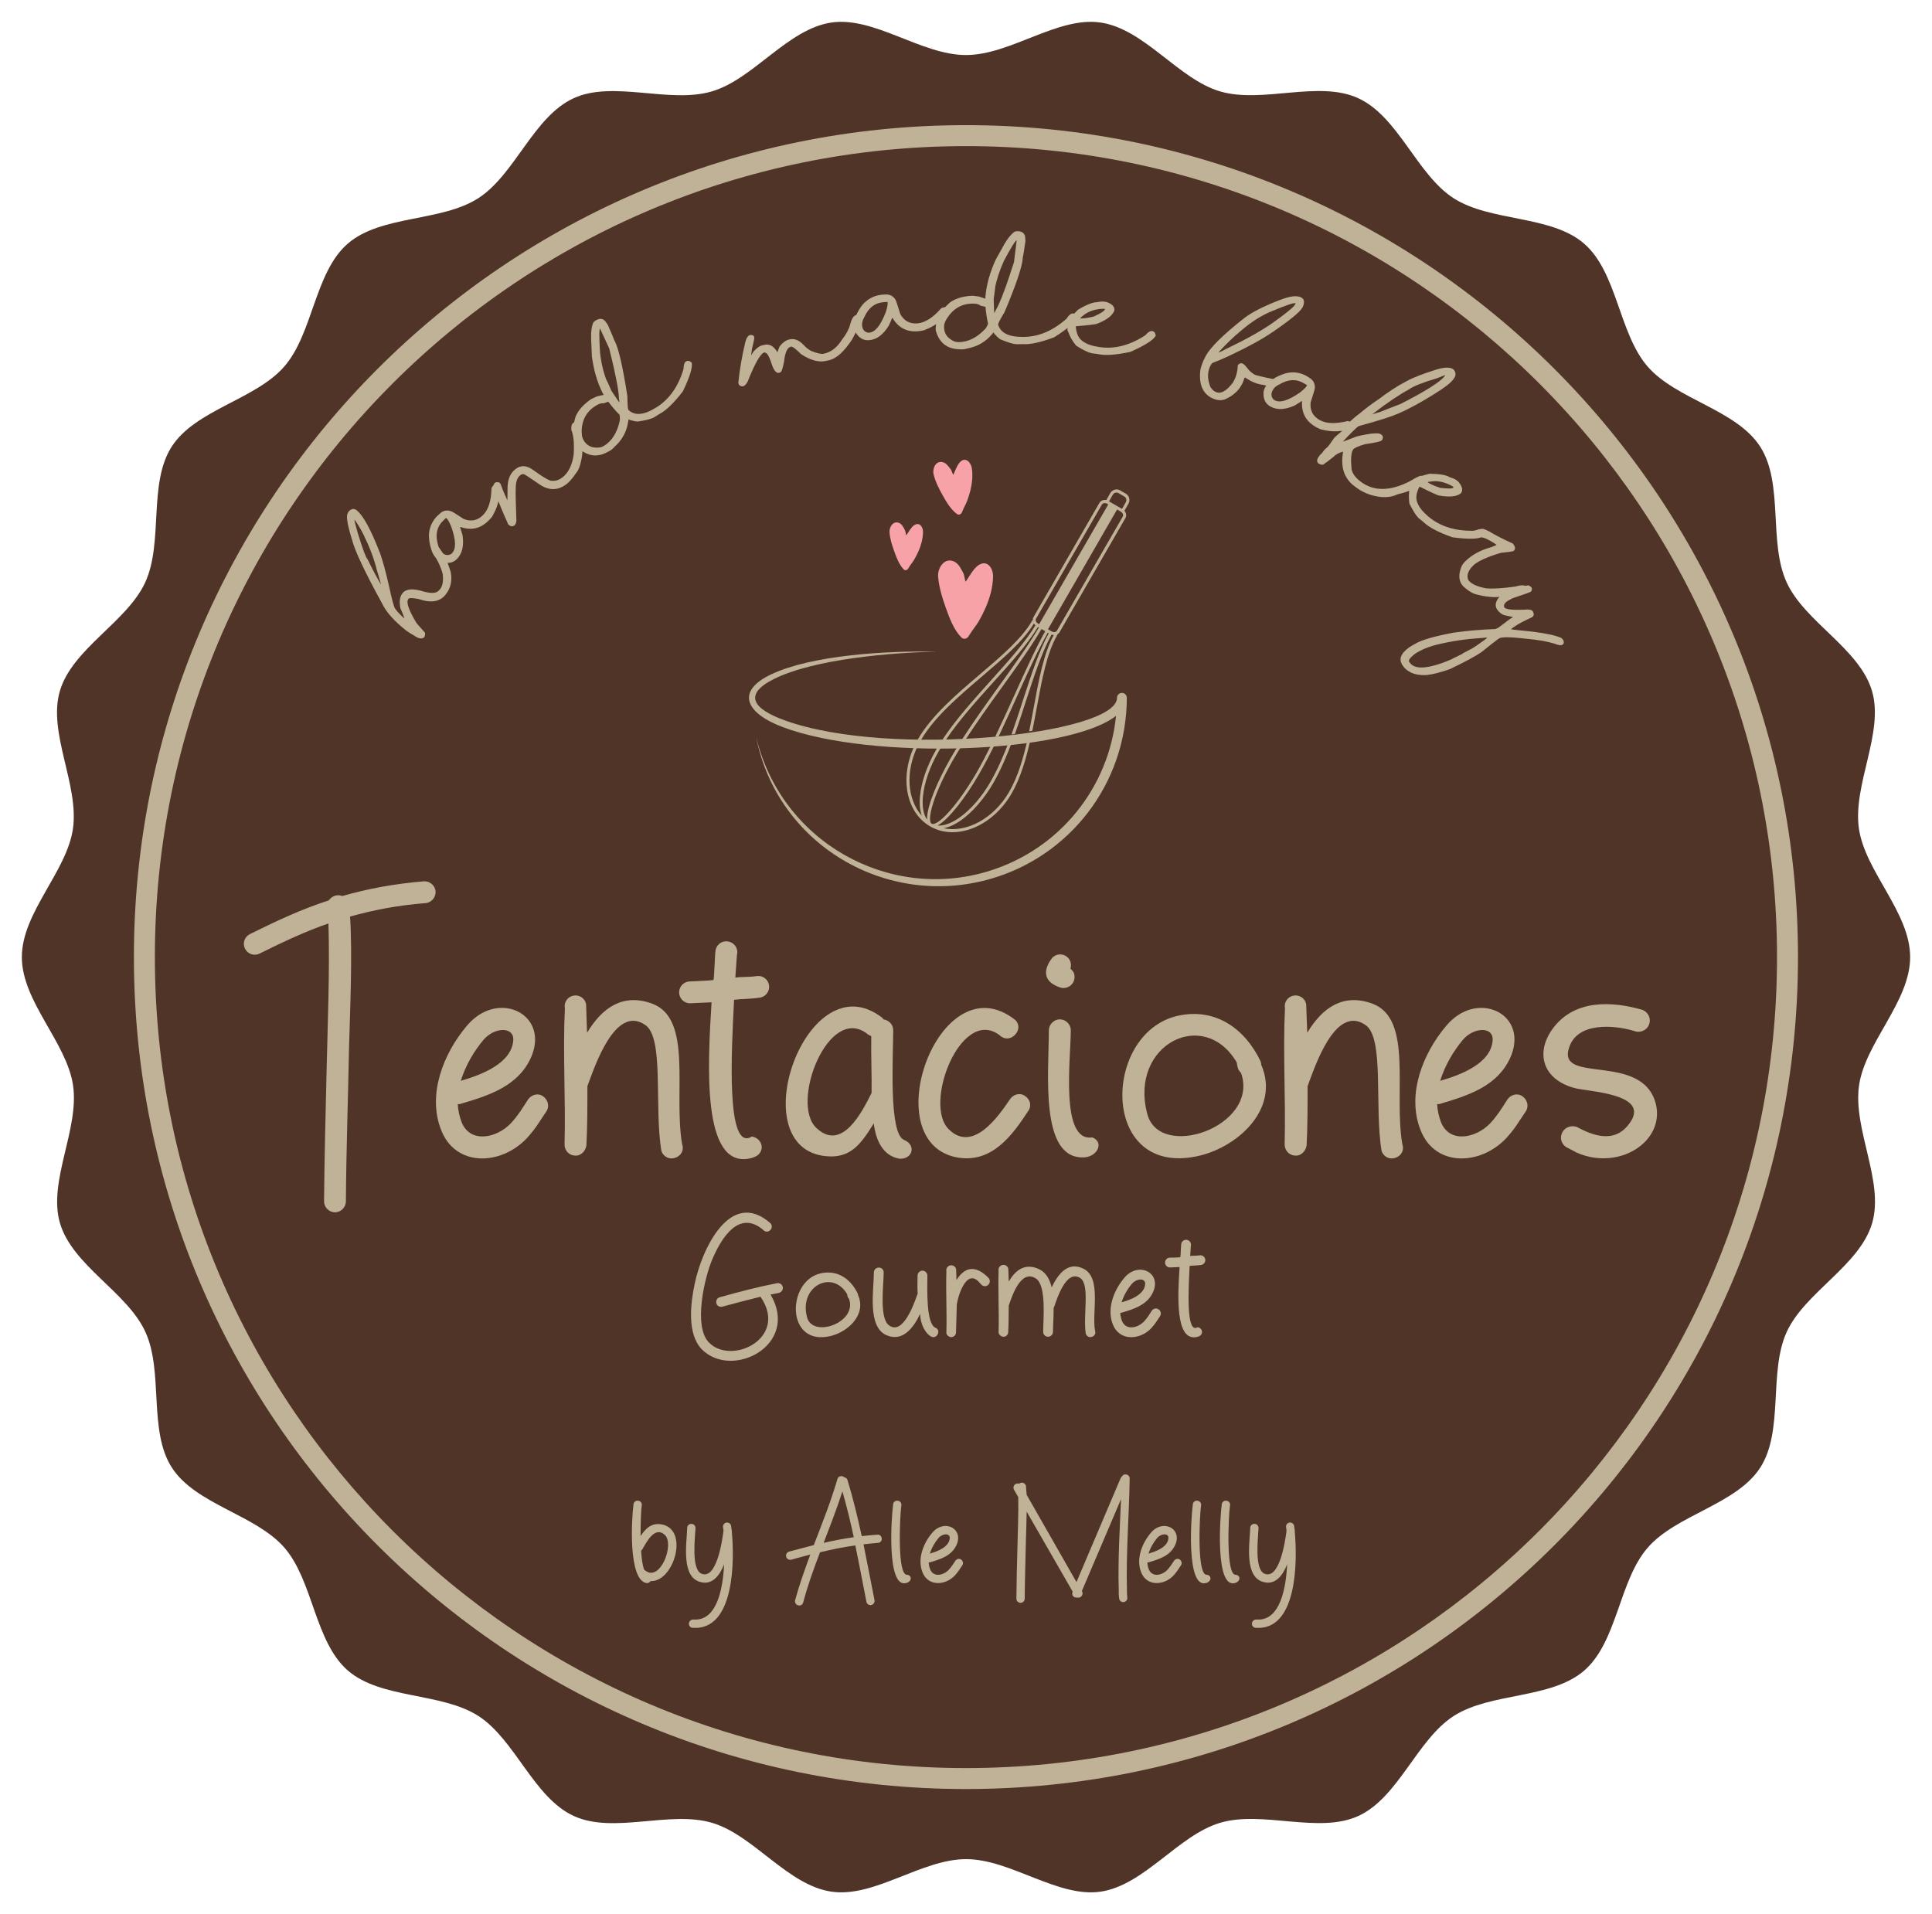 <?xml version="1.0" encoding="utf-8"?>
<!-- Generator: Adobe Illustrator 24.0.0, SVG Export Plug-In . SVG Version: 6.00 Build 0)  -->
<svg version="1.1" id="Capa_1" xmlns="http://www.w3.org/2000/svg" xmlns:xlink="http://www.w3.org/1999/xlink" x="0px" y="0px"
	 viewBox="0 0 176.89 175.27" style="enable-background:new 0 0 176.89 175.27;" xml:space="preserve">
<style type="text/css">
	.st0{fill:#503428;}
	.st1{fill:#C0B297;}
	.st2{fill:#F6A2A7;}
</style>
<g>
	<path id="XMLID_81_" class="st0" d="M174.89,87.64c0,4.08-4.12,7.83-4.68,11.76c-0.57,4.03,2.32,8.78,1.2,12.6
		c-1.14,3.89-6.15,6.32-7.82,9.96c-1.68,3.68-0.25,9.05-2.42,12.42c-2.18,3.39-7.68,4.31-10.31,7.34
		c-2.64,3.04-2.77,8.61-5.81,11.25c-3.03,2.63-8.56,1.98-11.95,4.16c-3.37,2.17-5.06,7.48-8.74,9.16
		c-3.64,1.66-8.75-0.53-12.64,0.62c-3.82,1.12-6.95,5.73-10.97,6.31c-3.93,0.56-8.22-2.98-12.3-2.98c-4.08,0-8.37,3.54-12.3,2.98
		c-4.03-0.57-7.15-5.19-10.97-6.31c-3.89-1.14-9.01,1.05-12.64-0.62c-3.68-1.68-5.37-6.99-8.74-9.16
		c-3.39-2.18-8.92-1.53-11.95-4.16c-3.04-2.64-3.17-8.21-5.81-11.25c-2.63-3.03-8.13-3.95-10.31-7.34
		c-2.17-3.37-0.74-8.75-2.42-12.42c-1.66-3.64-6.68-6.07-7.82-9.96c-1.12-3.82,1.78-8.57,1.2-12.6C6.12,95.46,2,91.72,2,87.64
		c0-4.08,4.12-7.83,4.68-11.76c0.57-4.03-2.32-8.78-1.2-12.6c1.14-3.89,6.15-6.32,7.82-9.96c1.68-3.68,0.25-9.05,2.42-12.42
		c2.18-3.39,7.68-4.31,10.31-7.34c2.64-3.04,2.77-8.61,5.81-11.25c3.03-2.63,8.56-1.98,11.95-4.16c3.37-2.17,5.06-7.48,8.74-9.16
		c3.64-1.66,8.75,0.53,12.64-0.62c3.82-1.12,6.95-5.73,10.97-6.31c3.93-0.56,8.22,2.98,12.3,2.98c4.08,0,8.37-3.54,12.3-2.98
		c4.03,0.57,7.15,5.19,10.97,6.31c3.89,1.14,9.01-1.05,12.64,0.62c3.68,1.68,5.37,6.99,8.74,9.16c3.39,2.18,8.92,1.53,11.95,4.16
		c3.04,2.64,3.17,8.2,5.81,11.25c2.63,3.03,8.13,3.95,10.31,7.34c2.17,3.37,0.74,8.75,2.42,12.42c1.66,3.64,6.68,6.07,7.82,9.96
		c1.12,3.82-1.78,8.57-1.2,12.6C170.77,79.81,174.89,83.55,174.89,87.64z"/>
	<path class="st1" d="M88.44,11.46c-42.07,0-76.18,34.11-76.18,76.18c0,42.07,34.11,76.18,76.18,76.18
		c42.07,0,76.18-34.11,76.18-76.18C164.62,45.56,130.52,11.46,88.44,11.46z M88.44,161.9c-41.01,0-74.26-33.25-74.26-74.26
		s33.25-74.26,74.26-74.26c41.01,0,74.26,33.25,74.26,74.26S129.46,161.9,88.44,161.9z"/>
	<g>
		<path class="st1" d="M38.82,80.7c0.54-0.03,1.03,0.4,1.06,0.94c0.03,0.54-0.4,1.03-0.94,1.06c-2.54,0.2-4.75,0.63-6.89,1.23
			c0.23,3.4,0,8.69-0.09,11.9c-0.09,4.78-0.26,9.41-0.29,14.18c0,0.54-0.46,1-1,1c-0.54,0-1-0.46-1-1c0.03-3.97,0.14-7.92,0.23-11.9
			c0.09-4.06,0.31-9.44,0.17-13.55c-2.06,0.71-4.03,1.63-6.29,2.75c-0.49,0.26-1.09,0.06-1.34-0.43c-0.26-0.49-0.06-1.09,0.43-1.34
			c2.6-1.29,4.83-2.32,7.23-3.09c0.14-0.2,0.31-0.34,0.57-0.43c0.26-0.06,0.46-0.06,0.66,0.03C33.64,81.39,36.05,80.93,38.82,80.7z"
			/>
		<path class="st1" d="M41.91,101.09c0.03,0.54,0.14,1.09,0.34,1.63c0.77,2,3.2,1.54,4.55,0.11c0.69-0.77,0.97-1.26,1.54-2.14
			c0.31-0.46,0.92-0.63,1.37-0.31c0.46,0.31,0.63,0.92,0.31,1.4c-0.69,1-0.94,1.52-1.77,2.43c-2.4,2.55-6.55,2.66-7.86-0.74
			c-1.29-3.26,0.23-7.03,2.34-9.52c2.77-3.35,7.46-1.2,5.98,2.66c-1.14,2.86-4,3.72-6.61,4.49H41.91z M47,95.17
			c0-1.17-1.72-1.12-2.72,0.03c-0.89,1.06-1.66,2.37-2.09,3.77C44.05,98.43,46.91,97.37,47,95.17z"/>
		<path class="st1" d="M53.75,94.57c1.37-2.29,3.29-3.66,5.98-2.66c3.72,1.4,1.92,8.12,2.72,12.84c0.2,0.54-0.06,1.06-0.6,1.26
			c-0.54,0.2-1.09-0.06-1.29-0.6c-0.69-4.03,0.29-10.47-1.52-11.58c-2.74-1.83-4.6,3.86-5.26,5.63c0,1.92,0,3.72-0.09,5.43
			c-0.09,0.54-0.54,1-1.09,0.92c-0.54-0.03-0.94-0.51-0.91-1.06c0.11-4.12-0.17-8.41,0.03-12.41c-0.11-0.54,0.23-1.06,0.77-1.17
			c0.54-0.11,1.06,0.23,1.17,0.77L53.75,94.57z"/>
		<path class="st1" d="M65.33,89.74c0.09-0.54,0.11-2.43,0.2-2.8c0.14-0.54,0.69-0.86,1.23-0.71c0.54,0.14,0.86,0.69,0.71,1.23
			c0,0.17-0.14,1.83-0.14,2.06c0.6-0.09,1.23-0.03,1.94-0.14c0.54-0.09,1.06,0.29,1.14,0.83c0.09,0.54-0.29,1.06-0.83,1.14
			c-0.92,0.14-1.66,0.11-2.37,0.2c-0.23,4.63-0.77,14.01,1.63,12.52c0.57,0.09,0.97,0.57,0.89,1.12c-0.09,0.54-0.54,0.77-1.09,0.89
			c-4.43,0.92-3.83-8.75-3.49-14.3l-1.97,0.09c-0.57,0-1-0.46-1-1c0-0.54,0.43-1,1-1C63.98,89.82,64.67,89.82,65.33,89.74z"/>
		<path class="st1" d="M82.77,104.38c1.14,0.46,0.8,1.8-0.43,1.72c-1.46-0.26-2.14-1.6-2.34-3.23c-1.14,1.83-2.09,3.23-4.37,3
			c-7.86-0.74-1.74-18.04,5.15-12.67l0.11,0.14c0.49,0.09,0.89,0.46,0.89,1C81.77,96.97,81.37,103.8,82.77,104.38z M79.77,94.88
			c-0.2-0.09-0.29-0.14-0.43-0.26c-3.52-2.6-7.01,6.38-4.6,8.66c2.32,2.2,4.15-1.37,5.06-3.2C79.83,98.69,79.74,96.51,79.77,94.88z"
			/>
		<path class="st1" d="M92.92,93.37c0.43,0.37,0.43,0.97,0,1.4c-0.43,0.43-1,0.43-1.43,0c-3.52-2.6-7.01,6.38-4.6,8.66
			c2.2,2.14,4.52-1.2,5.58-2.77c0.31-0.46,0.92-0.63,1.37-0.31c0.49,0.31,0.63,0.92,0.31,1.37c-1.46,2.23-3.29,4.75-6.38,4.29
			C79.97,104.78,85.97,87.96,92.92,93.37z"/>
		<path class="st1" d="M98.36,89.68c-0.11,0.54-0.66,0.89-1.2,0.77c-1.52-0.46-1.77-1.46-0.86-2.69c0.34-0.43,0.97-0.49,1.4-0.14
			c0.31,0.26,0.43,0.66,0.31,1.09C98.33,88.96,98.44,89.28,98.36,89.68z M97.04,93.34c0.54,0,1,0.46,1,1c0,2.57-1,10.27,1.97,9.81
			c1.14,0.46,0.43,1.83-0.83,1.83c-4,0.11-3.15-7.75-3.15-11.64C96.04,93.8,96.5,93.34,97.04,93.34z"/>
		<path class="st1" d="M115.48,97.51c1.69,3.92-1.97,7.38-5.55,8.29c-9.26,2.29-9.09-11.18-2.12-12.78
			c3.43-0.77,6.15,1.12,7.61,4.17C115.46,97.34,115.48,97.46,115.48,97.51z M113.23,97.28c-3-5.09-9.81-1.63-8.21,4.63
			c1.03,4.46,10.32,1.26,8.61-3.66C113.31,97.94,113.31,97.71,113.23,97.28z"/>
		<path class="st1" d="M119.69,94.57c1.37-2.29,3.29-3.66,5.98-2.66c3.72,1.4,1.92,8.12,2.72,12.84c0.2,0.54-0.06,1.06-0.6,1.26
			c-0.54,0.2-1.09-0.06-1.29-0.6c-0.69-4.03,0.29-10.47-1.52-11.58c-2.75-1.83-4.6,3.86-5.26,5.63c0,1.92,0,3.72-0.09,5.43
			c-0.09,0.54-0.54,1-1.09,0.92c-0.54-0.03-0.94-0.51-0.92-1.06c0.11-4.12-0.17-8.41,0.03-12.41c-0.11-0.54,0.23-1.06,0.77-1.17
			c0.54-0.11,1.06,0.23,1.17,0.77L119.69,94.57z"/>
		<path class="st1" d="M131.58,101.09c0.03,0.54,0.14,1.09,0.34,1.63c0.77,2,3.2,1.54,4.55,0.11c0.69-0.77,0.97-1.26,1.54-2.14
			c0.31-0.46,0.92-0.63,1.37-0.31c0.46,0.31,0.63,0.92,0.31,1.4c-0.69,1-0.94,1.52-1.77,2.43c-2.4,2.55-6.55,2.66-7.86-0.74
			c-1.29-3.26,0.23-7.03,2.34-9.52c2.77-3.35,7.46-1.2,5.98,2.66c-1.14,2.86-4,3.72-6.61,4.49H131.58z M136.67,95.17
			c0-1.17-1.72-1.12-2.72,0.03c-0.89,1.06-1.66,2.37-2.09,3.77C133.73,98.43,136.59,97.37,136.67,95.17z"/>
		<path class="st1" d="M150.4,92.48c0.54,0.23,0.8,0.83,0.57,1.37c-0.23,0.54-0.86,0.77-1.4,0.54c-1.83-0.54-5.12-0.8-5.89,1.49
			c-1.23,3.49,6.66,0.4,7.92,5.18c0.86,3.46-3.35,6.18-7.23,4.49l-0.97-0.51c-0.49-0.31-0.63-0.94-0.31-1.43
			c0.31-0.49,1-0.63,1.49-0.31c1.46,0.77,3.2,1.26,4.43-0.2c2.57-3.03-3.83-3.12-4.92-3.49c-2.95-0.83-3.55-3.37-1.8-5.58
			C144.25,91.54,147.57,91.65,150.4,92.48z"/>
	</g>
	<g>
		<path class="st1" d="M70.53,112c0.17,0.17,0.19,0.46,0,0.63c-0.17,0.19-0.44,0.21-0.63,0.01c-2.23-1.92-3.86,0.72-4.69,2.69
			c-0.72,1.7-1.73,6.11-0.32,7.58c2.06,2.17,7.35-0.38,4.74-4.17c-1.18,0.29-2.31,0.59-3.49,0.91c-0.24,0.06-0.49-0.06-0.55-0.31
			c-0.06-0.24,0.06-0.49,0.31-0.55c1.78-0.5,3.44-0.94,5.24-1.29c0.24-0.05,0.49,0.12,0.53,0.36c0.05,0.24-0.12,0.47-0.36,0.53
			l-0.76,0.15c2.72,4.63-3.54,7.83-6.31,5c-1.36-1.44-1.01-4.22-0.63-6.01C64.24,114.47,66.84,108.77,70.53,112z"/>
		<path class="st1" d="M78.57,118.61c0.76,1.76-0.88,3.31-2.49,3.72c-4.15,1.03-4.08-5.01-0.95-5.73c1.54-0.35,2.76,0.5,3.41,1.87
			C78.56,118.53,78.57,118.58,78.57,118.61z M77.56,118.5c-1.35-2.28-4.4-0.73-3.68,2.08c0.46,2,4.63,0.56,3.86-1.64
			C77.6,118.8,77.6,118.7,77.56,118.5z"/>
		<path class="st1" d="M85.65,121.58c0.54,0.21,0.15,1.06-0.37,0.82c-0.51-0.24-1.03-1.12-1.03-2.1c-0.62,1.32-1.63,2.6-3.09,1.96
			c-1.77-0.78-1.15-4.13-1.15-5.74c0-0.24,0.19-0.45,0.45-0.45c0.24-0.01,0.45,0.18,0.45,0.44c0,1.08-0.42,4.15,0.46,4.83
			c1.33,1.03,2.37-2.12,2.64-2.86c0.01-0.01,0.01-0.03,0.01-0.04c-0.04-0.58-0.01-1.14-0.01-1.64c0-0.24,0.21-0.45,0.45-0.45
			c0.24,0,0.45,0.21,0.45,0.45C84.9,117.99,84.78,121.22,85.65,121.58z"/>
		<path class="st1" d="M87.53,122.03c-0.01,0.24-0.23,0.42-0.47,0.41c-0.24-0.04-0.45-0.23-0.41-0.49c0.05-1.83-0.06-3.76,0-5.55
			c-0.05-0.24,0.1-0.47,0.35-0.53c0.24-0.05,0.49,0.1,0.54,0.35c0.01,0.32,0.03,0.65,0.03,1c0.65-1.06,1.63-1.55,2.95-0.19
			c0.15,0.19,0.14,0.46-0.05,0.63c-0.19,0.17-0.46,0.15-0.63-0.04l-0.24-0.26c-1.22-1.26-2,1.72-2,2.18L87.53,122.03z"/>
		<path class="st1" d="M99.21,116.18c1.67,0.83,0.74,4.01,1.05,5.68c0.09,0.24-0.05,0.49-0.29,0.55c-0.24,0.09-0.47-0.04-0.56-0.28
			c-0.26-1.73,0.4-4.46-0.5-5.1c-1.28-0.82-2.13,1.87-2.38,2.6l-0.06,0.13c0,0.82-0.06,1.59-0.06,2.19c0,0.26-0.21,0.45-0.45,0.45
			c-0.26,0-0.45-0.19-0.45-0.45c0-1.09,0.32-4.2-0.65-4.87c-1.37-0.91-2.18,1.53-2.5,2.47c-0.01,0.86-0.01,1.67-0.05,2.44
			c-0.01,0.24-0.23,0.45-0.47,0.41c-0.24-0.04-0.45-0.23-0.41-0.49c0.05-1.83-0.06-3.76,0-5.55c-0.05-0.24,0.1-0.47,0.35-0.53
			c0.24-0.05,0.49,0.1,0.54,0.35l0.04,1.17c0.56-0.97,1.41-1.7,2.65-1.19c0.72,0.29,1.08,0.91,1.28,1.72
			C96.88,116.64,97.8,115.47,99.21,116.18z"/>
		<path class="st1" d="M102.57,120.21c0.01,0.24,0.06,0.49,0.15,0.73c0.35,0.9,1.44,0.69,2.04,0.05c0.31-0.35,0.44-0.56,0.69-0.96
			c0.14-0.21,0.41-0.28,0.62-0.14c0.21,0.14,0.28,0.41,0.14,0.63c-0.31,0.45-0.42,0.68-0.79,1.09c-1.08,1.14-2.94,1.19-3.53-0.33
			c-0.58-1.46,0.1-3.15,1.05-4.27c1.24-1.5,3.35-0.54,2.68,1.19c-0.51,1.28-1.79,1.67-2.96,2.01H102.57z M104.85,117.55
			c0-0.53-0.77-0.5-1.22,0.01c-0.4,0.47-0.74,1.06-0.94,1.69C103.53,119.02,104.81,118.54,104.85,117.55z"/>
		<path class="st1" d="M108.07,115.12c0.04-0.24,0.05-1.09,0.09-1.26c0.06-0.24,0.31-0.38,0.55-0.32c0.24,0.06,0.38,0.31,0.32,0.55
			c0,0.08-0.06,0.82-0.06,0.92c0.27-0.04,0.55-0.01,0.87-0.06c0.24-0.04,0.47,0.13,0.51,0.37c0.04,0.24-0.13,0.47-0.37,0.51
			c-0.41,0.06-0.74,0.05-1.06,0.09c-0.1,2.08-0.35,6.28,0.73,5.61c0.26,0.04,0.44,0.26,0.4,0.5c-0.04,0.24-0.24,0.35-0.49,0.4
			c-1.99,0.41-1.72-3.92-1.56-6.41l-0.88,0.04c-0.26,0-0.45-0.21-0.45-0.45s0.19-0.45,0.45-0.45
			C107.46,115.16,107.77,115.16,108.07,115.12z"/>
	</g>
	<g>
		<path class="st1" d="M58.65,140.66c0.43-0.66,0.97-1.23,1.89-1.08c2.6,0.42,1.17,5.3-0.98,5.2c-0.08,0.12-0.21,0.2-0.37,0.18
			c-1.71-0.3-1.36-6.01-1.18-7.26c0.05-0.21,0.26-0.33,0.47-0.27c0.21,0.05,0.33,0.26,0.27,0.47
			C58.69,138.3,58.65,139.46,58.65,140.66z M58.98,143.74c0.05,0.03,0.11,0.07,0.14,0.1c1.33,0.99,2.66-2.42,1.75-3.29
			c-0.94-0.86-1.7,0.71-2.06,1.32c-0.03,0.04-0.07,0.09-0.11,0.12C58.74,142.7,58.82,143.32,58.98,143.74z"/>
		<path class="st1" d="M63.85,149.06h-0.42c-0.22-0.01-0.37-0.2-0.36-0.4c0.03-0.22,0.2-0.37,0.41-0.36h0.31
			c1.82-0.12,2.39-2.68,2.51-5.06c-0.4,1.03-1.07,1.86-2.05,1.65c-1.93-0.35-1.38-3.54-1.33-4.97c-0.01-0.21,0.16-0.38,0.37-0.38
			c0.21-0.01,0.38,0.15,0.39,0.37c-0.04,0.92-0.4,3.74,0.52,4.18c1.4,0.61,1.91-2.92,2.04-3.89c-0.01-0.13-0.01-0.23-0.04-0.35
			c-0.03-0.21,0.11-0.4,0.31-0.43c0.21-0.03,0.4,0.11,0.43,0.31l0.03,0.26c0.02,0.05,0.03,0.12,0.03,0.17
			C67,140.17,67,140.18,67,140.2C67.26,142.94,67.22,148.84,63.85,149.06z"/>
		<path class="st1" d="M73.54,146.73c-0.05,0.21-0.25,0.33-0.46,0.27c-0.21-0.05-0.33-0.26-0.28-0.47c0.39-1.44,0.88-2.8,1.39-4.18
			c-0.55,0.14-1.13,0.3-1.74,0.47c-0.21,0.05-0.41-0.07-0.47-0.27c-0.05-0.21,0.05-0.39,0.26-0.47l2.27-0.6
			c0.77-2,1.55-3.95,2.16-6.04c0.05-0.21,0.26-0.31,0.47-0.26c0.07,0.01,0.12,0.04,0.16,0.1c0.15,0.01,0.25,0.1,0.3,0.26
			c0.52,1.7,0.92,3.4,1.3,5.12c0.46-0.05,0.93-0.1,1.43-0.13c0.21-0.03,0.39,0.14,0.4,0.35c0.03,0.21-0.14,0.39-0.35,0.4
			c-0.47,0.04-0.9,0.08-1.32,0.13c0.35,1.7,0.66,3.38,1.01,5.12c0.03,0.21-0.1,0.4-0.3,0.44c-0.21,0.04-0.4-0.09-0.44-0.29
			c-0.35-1.75-0.66-3.45-1.02-5.17c-1.13,0.16-2.15,0.37-3.23,0.63C74.5,143.65,73.96,145.15,73.54,146.73z M75.41,141.28
			c0.91-0.21,1.8-0.38,2.76-0.52c-0.3-1.4-0.64-2.8-1.04-4.2C76.61,138.18,76.01,139.71,75.41,141.28z"/>
		<path class="st1" d="M83.04,144.2h0.01c0.46,0.05,0.47,0.62-0.09,0.76c-1.79,0.47-1.36-5.99-1.18-7.26
			c0.05-0.21,0.26-0.33,0.47-0.27c0.21,0.05,0.33,0.26,0.27,0.47C82.39,138.84,82.13,144.24,83.04,144.2z"/>
		<path class="st1" d="M85.03,143.07c0.01,0.21,0.05,0.41,0.13,0.62c0.29,0.76,1.21,0.59,1.72,0.04c0.26-0.29,0.37-0.48,0.59-0.81
			c0.12-0.17,0.35-0.24,0.52-0.12c0.17,0.12,0.24,0.35,0.12,0.53c-0.26,0.38-0.36,0.57-0.67,0.92c-0.91,0.97-2.48,1.01-2.98-0.28
			c-0.49-1.24,0.09-2.67,0.89-3.61c1.05-1.27,2.83-0.46,2.27,1.01c-0.43,1.09-1.52,1.41-2.51,1.7H85.03z M86.96,140.82
			c0-0.44-0.65-0.42-1.03,0.01c-0.34,0.4-0.63,0.9-0.79,1.43C85.84,142.06,86.92,141.66,86.96,140.82z"/>
		<path class="st1" d="M98.56,144.87l4.04-9.51c0.03-0.07,0.06-0.11,0.11-0.14c0.07-0.14,0.17-0.21,0.34-0.21
			c0.22,0,0.38,0.16,0.38,0.38c-0.05,3.34-0.34,6.85-0.25,10.18c0,0.43,0,0.35,0.03,0.69c0.03,0.22-0.11,0.41-0.31,0.44
			c-0.21,0.03-0.4-0.11-0.43-0.31c-0.05-0.42-0.04-0.31-0.04-0.81c-0.08-2.73,0.09-5.53,0.21-8.31l-3.59,8.43l0.02,0.02
			c0.1,0.18,0.04,0.4-0.14,0.52c-0.09,0.05-0.18,0.08-0.28,0.04c-0.08,0.02-0.16,0.01-0.25-0.02c-0.21-0.09-0.28-0.29-0.19-0.5
			v-0.02l-4.21-7.32c-0.01,0.94-0.05,1.89-0.07,2.59c-0.03,1.81-0.1,3.57-0.11,5.38c0,0.21-0.17,0.38-0.38,0.38
			c-0.21,0-0.38-0.17-0.38-0.38c0.01-1.51,0.05-3,0.09-4.51c0.03-1.43,0.11-3.29,0.08-4.79l-0.39-0.68c-0.1-0.18-0.04-0.4,0.14-0.52
			c0.11-0.05,0.22-0.07,0.33-0.02c0.02-0.03,0.06-0.05,0.14-0.09c0.21-0.05,0.4,0.05,0.48,0.26c0.03,0.25,0.03,0.53,0.07,0.84
			L98.56,144.87z"/>
		<path class="st1" d="M105.05,143.07c0.01,0.21,0.05,0.41,0.13,0.62c0.29,0.76,1.21,0.59,1.72,0.04c0.26-0.29,0.37-0.48,0.59-0.81
			c0.12-0.17,0.35-0.24,0.52-0.12c0.17,0.12,0.24,0.35,0.12,0.53c-0.26,0.38-0.36,0.57-0.67,0.92c-0.91,0.97-2.48,1.01-2.98-0.28
			c-0.49-1.24,0.09-2.67,0.89-3.61c1.05-1.27,2.83-0.46,2.27,1.01c-0.43,1.09-1.52,1.41-2.51,1.7H105.05z M106.98,140.82
			c0-0.44-0.65-0.42-1.03,0.01c-0.34,0.4-0.63,0.9-0.79,1.43C105.86,142.06,106.95,141.66,106.98,140.82z"/>
		<path class="st1" d="M110.48,144.2h0.01c0.46,0.05,0.47,0.62-0.09,0.76c-1.79,0.47-1.36-5.99-1.18-7.26
			c0.05-0.21,0.26-0.33,0.47-0.27c0.21,0.05,0.33,0.26,0.27,0.47C109.83,138.84,109.57,144.24,110.48,144.2z"/>
		<path class="st1" d="M113.13,144.2h0.01c0.46,0.05,0.47,0.62-0.09,0.76c-1.79,0.47-1.36-5.99-1.18-7.26
			c0.05-0.21,0.26-0.33,0.47-0.27c0.21,0.05,0.33,0.26,0.27,0.47C112.48,138.84,112.22,144.24,113.13,144.2z"/>
		<path class="st1" d="M115.4,149.06h-0.42c-0.22-0.01-0.37-0.2-0.36-0.4c0.03-0.22,0.2-0.37,0.41-0.36h0.31
			c1.82-0.12,2.39-2.68,2.51-5.06c-0.4,1.03-1.07,1.86-2.05,1.65c-1.93-0.35-1.38-3.54-1.33-4.97c-0.01-0.21,0.16-0.38,0.37-0.38
			c0.21-0.01,0.38,0.15,0.39,0.37c-0.04,0.92-0.4,3.74,0.52,4.18c1.4,0.61,1.91-2.92,2.04-3.89c-0.01-0.13-0.01-0.23-0.04-0.35
			c-0.03-0.21,0.11-0.4,0.31-0.43c0.21-0.03,0.4,0.11,0.43,0.31l0.03,0.26c0.02,0.05,0.03,0.12,0.03,0.17
			c-0.01,0.01-0.01,0.02-0.01,0.03C118.8,142.94,118.76,148.84,115.4,149.06z"/>
	</g>
	<g>
		<path class="st1" d="M31.92,46.85l0.03-0.04c0.24-0.24,0.47-0.27,0.7-0.09c0.6,0.47,1.31,1.78,2.14,3.92
			c0.25,0.69,0.53,1.71,0.83,3.04c0.28,1.3,0.47,2,0.58,2.08c0.12,0.19,0.39,0.48,0.83,0.89c0.04,0.02,0.05,0.05,0.02,0.08
			l-0.01,0.01c-0.02-0.19-0.15-0.54-0.38-1.04c-0.12-0.6-0.06-1.06,0.19-1.38c0.33-0.41,0.97-0.46,1.94-0.15
			c0.58,0.15,0.98,0.16,1.22,0.03c0.08-0.04,0.15-0.1,0.21-0.17l0.09-0.11c0.22-0.28,0.3-0.74,0.22-1.38
			c-0.15-0.54-0.36-1.02-0.62-1.45c-0.37-0.48-0.48-0.81-0.33-1c0.17-0.18,0.34-0.2,0.52-0.06c0.49,0.58,0.88,1.37,1.17,2.37
			c0.15,0.79-0.01,1.48-0.49,2.07c-0.51,0.64-1.33,0.77-2.46,0.38c-0.53-0.1-0.82-0.11-0.87-0.05c-0.03,0.01-0.05,0.02-0.05,0.03
			l-0.01,0.02c-0.23,0.28,0.03,1.02,0.75,2.21l0.78,0.89c0.01,0.13-0.01,0.25-0.05,0.36c-0.19,0.24-0.51,0.2-0.97-0.12
			c-0.25-0.14-0.49-0.29-0.71-0.45c-1.11-0.88-1.85-1.71-2.21-2.49c-1.58-2.88-2.5-4.83-2.75-5.83c-0.25-0.81-0.4-1.41-0.44-1.8
			C31.73,47.26,31.79,47.01,31.92,46.85z M35.01,53.68c-0.05-0.03-0.09-0.02-0.13,0.02c0.05-0.06-0.08-0.55-0.37-1.47
			c-0.25-1.04-0.66-2.12-1.22-3.26c-0.27-0.54-0.54-0.99-0.82-1.37l-0.02-0.01c0.02,0,0.02,0.01,0.01,0.03
			c-0.02,0.03,0.08,0.44,0.31,1.24c0.45,1.45,0.74,2.23,0.87,2.33c0.56,1.14,1,1.95,1.3,2.44L35.01,53.68z"/>
		<path class="st1" d="M40,47.28l0.23-0.21c0.32-0.32,0.68-0.4,1.09-0.25c0.11,0.04,0.48,0.27,1.13,0.7
			c0.68,0.27,1.27,0.15,1.78-0.36c0.49-0.49,0.75-1.31,0.77-2.47c0.09-0.14,0.16-0.24,0.21-0.29c0.19-0.07,0.33-0.05,0.42,0.04
			c0.14,0.14,0.17,0.43,0.09,0.88c-0.04,0.65-0.27,1.33-0.68,2.01c-0.11,0.13-0.19,0.23-0.26,0.29l-0.06,0.06
			c-0.72,0.72-1.57,0.92-2.55,0.58l-0.05,0.01c0.01-0.01,0.08,0.24,0.23,0.75c0.14,0.96-0.03,1.67-0.51,2.16l-0.02,0.02
			c-0.37,0.37-0.85,0.44-1.45,0.22c-0.15-0.08-0.28-0.16-0.37-0.26c-0.46-0.49-0.7-1.2-0.73-2.12C39.29,48.36,39.53,47.77,40,47.28z
			 M40.44,50.57c0.27,0.27,0.56,0.33,0.87,0.16l0.08-0.08c0.38-0.38,0.36-1.19-0.07-2.41c-0.16-0.39-0.29-0.63-0.39-0.73l-0.1-0.1
			c0.01,0.01-0.07,0.1-0.25,0.26c-0.58,0.56-0.74,1.28-0.49,2.18C40.16,50.16,40.27,50.4,40.44,50.57z"/>
		<path class="st1" d="M52.48,38.73l0.1-0.08c0.19-0.02,0.32,0.02,0.4,0.13l0.02,0.03c0.29,0.68,0.39,1.61,0.31,2.81
			c-0.12,0.85-0.31,1.42-0.56,1.69c-0.32,0.48-0.62,0.82-0.88,1.02c-0.76,0.58-1.56,0.61-2.39,0.08c-0.9-0.62-1.4-0.95-1.51-0.99
			c-0.1-0.02-0.19,0-0.26,0.04l-0.09,0.07c-0.27,0.21-0.4,0.61-0.4,1.22c-0.02,0.33,0,1.32,0.06,2.95c-0.03,0.2-0.08,0.33-0.16,0.39
			l-0.04,0.03c-0.16,0.12-0.34,0.09-0.54-0.09c-0.61-1.34-1.06-2.47-1.36-3.4c0-0.22,0.05-0.37,0.17-0.45
			c0.16-0.04,0.29-0.04,0.39,0.02l0.11,0.15c0.12,0.37,0.33,0.88,0.64,1.55l0.09,0.12c-0.04-0.04-0.08-0.04-0.13-0.01l-0.02,0.02
			c0.03-0.12,0.04-0.59,0.04-1.43c0.03-0.74,0.26-1.27,0.68-1.6l0.07-0.06c0.48-0.37,1.02-0.33,1.61,0.11
			c1,0.72,1.59,1.05,1.75,0.97c0.3,0.03,0.59-0.06,0.88-0.28l0.02-0.01c0.57-0.44,0.92-1.16,1.05-2.15c0.05-1.04-0.02-1.78-0.22-2.2
			C52.29,39.05,52.33,38.83,52.48,38.73z"/>
		<path class="st1" d="M54.6,29.31c0.41-0.22,0.72-0.12,0.95,0.3c0.01-0.01,0.05,0.05,0.11,0.16c0.32,0.72,0.53,1.24,0.65,1.56
			c-0.04-0.08-0.06-0.12-0.04-0.13c0.36,0.67,0.75,2.36,1.17,5.06c0.01,0.75,0.04,1.17,0.09,1.26l0.02,0.04
			c0.52,0.45,1.2,0.46,2.06,0.02l0.18-0.1c1.34-0.71,2.27-1.94,2.79-3.68c0.01-0.39,0.09-0.63,0.24-0.71l0.02-0.01
			c0.14-0.08,0.31-0.04,0.49,0.12c0.1,0.42-0.16,1.3-0.81,2.64c-0.82,1.06-1.52,1.74-2.11,2.05c-0.06,0.03-0.24,0.14-0.52,0.33
			c-0.27,0.14-0.76,0.27-1.48,0.38c-0.2,0-0.51-0.07-0.94-0.21c0.07-0.01,0.08,0.08,0.04,0.24c-0.13,0.89-0.54,1.65-1.24,2.28
			c-0.15,0.19-0.36,0.34-0.63,0.47c-0.95,0.53-1.84,0.41-2.68-0.35c-0.05-0.06-0.1-0.12-0.13-0.18l-0.12-0.22
			c-0.31-0.62-0.32-1.44-0.02-2.46c0.24-0.59,0.72-1.13,1.43-1.62l0.53-0.25c0.25-0.06,0.62-0.14,1.1-0.25
			c-0.18,0.45-0.32,0.52-0.42,0.19c-0.01-0.01-0.05-0.09-0.14-0.22c-0.51-1.01-0.84-2.15-1-3.41l-0.07-1.66
			c-0.02-0.6,0.05-1.08,0.21-1.44C54.45,29.41,54.53,29.34,54.6,29.31z M53.4,40.26c0.31,0.57,0.82,0.81,1.55,0.71
			c0.15-0.05,0.26-0.09,0.33-0.13c0.77-0.47,1.26-1.28,1.48-2.4c0-0.26-0.02-0.42-0.05-0.48c-0.31-0.29-0.65-0.69-1.02-1.18
			c0,0-0.14,0.05-0.41,0.15c-0.18-0.02-0.36,0.02-0.55,0.12c-1.06,0.56-1.55,1.5-1.47,2.8C53.31,40.05,53.36,40.18,53.4,40.26z
			 M55.56,34.9c-0.04-0.08-0.05-0.12-0.04-0.13c0.07,0.12,0.22,0.46,0.46,1.01c0.46,0.7,0.7,1.05,0.71,1.05
			c0.03-0.01,0.02-0.13-0.02-0.34c-0.01-0.69-0.3-2.21-0.89-4.58l-0.82-1.78c-0.04-0.04-0.04-0.06-0.01-0.08
			c-0.1,0.1-0.1,0.84-0.01,2.24C55.04,33.23,55.25,34.1,55.56,34.9z"/>
		<path class="st1" d="M68.69,30.67c0.21,0,0.33,0.05,0.35,0.16l0.02,0.07c0.02,0.07-0.06,0.42-0.21,1.05
			c-0.07,0.46-0.1,0.73-0.09,0.79l-0.02-0.07c-0.06,0.01,0.03-0.16,0.28-0.51c0.29-0.31,0.54-0.49,0.74-0.53l0.22-0.05
			c0.49-0.12,0.9,0.13,1.23,0.74c-0.01-0.01-0.03-0.01-0.06,0l-0.02,0.01c0.03-0.03,0.11-0.22,0.23-0.57
			c0.28-0.38,0.59-0.61,0.92-0.68c0.46-0.11,0.89,0.07,1.31,0.52c0.2,0.22,0.42,0.4,0.67,0.53c0.56,0.23,0.95,0.31,1.17,0.26
			l0.07-0.02c0.62-0.15,1.15-0.56,1.58-1.25c0.4-0.52,0.65-0.98,0.75-1.38c0.14-0.54,0.32-0.83,0.53-0.88l0.02-0.01
			c0.16-0.04,0.3,0.04,0.42,0.24c-0.06,0.5-0.32,1.17-0.78,1.99c-0.73,1.11-1.42,1.74-2.09,1.9l-0.31,0.07
			c-0.64,0.15-1.4-0.05-2.26-0.61c-0.5-0.49-0.8-0.72-0.92-0.7l-0.04,0.01c-0.31,0.07-0.52,0.52-0.61,1.34
			c-0.12,0.64-0.23,0.97-0.34,1l-0.11,0.05c-0.29,0.07-0.54-0.28-0.76-1.04c-0.21-0.57-0.39-0.83-0.54-0.8
			c-0.01-0.03-0.02-0.04-0.03-0.04l-0.02,0.01c-0.35,0.08-0.86,0.97-1.53,2.66c-0.15,0.26-0.28,0.4-0.39,0.43l-0.03,0.01
			c-0.24,0.03-0.39-0.08-0.44-0.3c0.12-1.21,0.33-2.44,0.63-3.7C68.33,30.95,68.48,30.72,68.69,30.67z"/>
		<path class="st1" d="M80.71,26.99l0.31-0.02c0.45-0.04,0.78,0.14,0.99,0.51c0.05,0.1,0.19,0.52,0.41,1.26
			c0.34,0.64,0.87,0.93,1.59,0.87c0.69-0.06,1.42-0.53,2.18-1.4c0.16-0.05,0.27-0.08,0.35-0.09c0.19,0.07,0.29,0.17,0.3,0.3
			c0.02,0.19-0.15,0.44-0.49,0.73c-0.45,0.47-1.06,0.84-1.81,1.11c-0.17,0.03-0.3,0.05-0.39,0.06l-0.09,0.01
			c-1.02,0.09-1.8-0.31-2.33-1.2l-0.05-0.02c0.01,0-0.09,0.24-0.31,0.72c-0.51,0.82-1.1,1.26-1.78,1.32l-0.02,0
			c-0.52,0.05-0.94-0.21-1.26-0.76c-0.07-0.16-0.11-0.3-0.12-0.43c-0.03-0.67,0.23-1.36,0.81-2.09
			C79.47,27.36,80.04,27.06,80.71,26.99z M78.93,29.79c0.03,0.38,0.22,0.61,0.56,0.68l0.11-0.01c0.54-0.05,1.04-0.68,1.5-1.88
			c0.13-0.4,0.18-0.67,0.17-0.81l-0.01-0.14c0,0.02-0.12,0.03-0.35,0.04c-0.8,0.05-1.39,0.51-1.77,1.36
			C78.98,29.3,78.91,29.55,78.93,29.79z"/>
		<path class="st1" d="M93.22,21.17c0.46,0.03,0.68,0.28,0.65,0.75c0.02,0,0.02,0.07,0.01,0.2c-0.11,0.78-0.2,1.34-0.27,1.66
			c0.01-0.09,0.02-0.13,0.03-0.13c-0.05,0.76-0.6,2.4-1.66,4.92c-0.39,0.64-0.58,1.01-0.59,1.12l0,0.04c0.2,0.66,0.78,1.02,1.74,1.1
			l0.21,0.01c1.51,0.1,2.95-0.45,4.31-1.66c0.21-0.33,0.41-0.49,0.58-0.48l0.02,0c0.16,0.01,0.28,0.13,0.36,0.36
			c-0.13,0.42-0.83,1.02-2.08,1.82c-1.25,0.47-2.21,0.68-2.87,0.63c-0.07,0-0.28,0-0.61,0.01c-0.31-0.02-0.79-0.17-1.46-0.45
			c-0.17-0.1-0.4-0.33-0.69-0.68c0.06,0.03,0.03,0.11-0.09,0.23c-0.58,0.69-1.33,1.12-2.25,1.29c-0.22,0.08-0.49,0.1-0.79,0.07
			c-1.09-0.05-1.79-0.62-2.09-1.71c-0.01-0.08-0.02-0.15-0.01-0.22l0.02-0.25c0.06-0.69,0.49-1.39,1.28-2.1
			c0.51-0.37,1.2-0.58,2.07-0.62l0.58,0.07c0.24,0.08,0.6,0.2,1.07,0.36c-0.39,0.29-0.54,0.27-0.46-0.06c0-0.02,0-0.1-0.01-0.26
			c0.1-1.13,0.42-2.27,0.95-3.42l0.81-1.45c0.3-0.52,0.61-0.89,0.93-1.11C93.04,21.18,93.14,21.16,93.22,21.17z M86.44,29.85
			c-0.04,0.65,0.27,1.12,0.95,1.42c0.16,0.04,0.27,0.06,0.35,0.06c0.9,0,1.74-0.42,2.52-1.27c0.13-0.22,0.2-0.37,0.21-0.43
			c-0.11-0.41-0.19-0.93-0.24-1.54c0,0-0.14-0.03-0.43-0.09c-0.14-0.11-0.32-0.18-0.53-0.19c-1.19-0.08-2.1,0.46-2.72,1.61
			C86.47,29.62,86.44,29.76,86.44,29.85z M91.09,26.42c0.01-0.09,0.02-0.13,0.03-0.13c-0.01,0.14-0.06,0.51-0.14,1.1
			c0.03,0.84,0.04,1.26,0.05,1.26c0.03,0,0.08-0.1,0.16-0.29c0.36-0.59,0.91-2.04,1.65-4.36l0.24-1.95c-0.01-0.05,0-0.07,0.03-0.07
			c-0.14,0.03-0.53,0.66-1.19,1.9C91.53,24.74,91.25,25.59,91.09,26.42z"/>
		<path class="st1" d="M101.23,27.64l0.1,0.02c0.53,0.19,0.76,0.46,0.69,0.8c-0.19,0.46-0.72,0.86-1.62,1.2
			c-0.2,0.05-0.82,0.13-1.86,0.21c-0.03,0.01-0.04,0.02-0.04,0.04l0,0.02c0.05,0.55,0.21,0.96,0.51,1.22
			c0.3,0.26,0.67,0.43,1.13,0.53l0.2,0.04c1.48,0.32,2.98-0.02,4.51-1.01c0.26-0.3,0.47-0.43,0.65-0.39l0.02,0
			c0.16,0.03,0.26,0.17,0.3,0.41c-0.19,0.39-0.97,0.89-2.32,1.49c-1.31,0.28-2.28,0.35-2.93,0.21c-0.07-0.02-0.27-0.04-0.61-0.08
			c-0.33-0.07-0.8-0.3-1.43-0.7c-0.34-0.41-0.58-0.83-0.72-1.26c-0.08-0.02-0.1-0.28-0.06-0.78c0.06-0.27,0.37-0.69,0.94-1.24
			c0.77-0.47,1.36-0.7,1.76-0.7C100.73,27.61,101,27.59,101.23,27.64z M98.89,29.17c0-0.01-0.02-0.02-0.07-0.03l0.02,0
			c0.22,0.05,0.65,0,1.29-0.15c0.66-0.3,1-0.52,1.03-0.66c0.01-0.03-0.01-0.04-0.05-0.05l-0.05-0.01c-0.78,0.02-1.4,0.23-1.86,0.6
			C99,29.03,98.9,29.12,98.89,29.17z"/>
		<path class="st1" d="M119.14,27.24c0.29,0.15,0.33,0.46,0.12,0.91l-0.02,0.02c-0.21,0.39-1.12,1.14-2.73,2.24
			c-0.95,0.65-2.18,1.32-3.67,2.03c-0.61,0.3-1.21,0.56-1.8,0.78c-0.07,0.04-0.14,0.12-0.19,0.22c-0.31,0.57-0.32,1.22-0.05,1.95
			c0.12,0.22,0.27,0.38,0.47,0.48c0.46,0.25,1-0.03,1.61-0.83l0.13-0.25c0.18-0.32,0.29-0.78,0.33-1.37
			c0.15-0.14,0.27-0.19,0.38-0.15l0.13,0.07c0.09,0.05,0.25,0.23,0.48,0.53c0.16,0.18,0.35,0.32,0.55,0.44
			c0.1,0.05,0.65,0.19,1.67,0.4l0.25,0.14c0.1,0.13,0.11,0.26,0.05,0.39c-0.1,0.19-0.49,0.19-1.16,0.01
			c-0.41-0.05-0.81-0.17-1.2-0.38c-0.24-0.15-0.41-0.25-0.51-0.31l-0.02,0.03l-0.02,0.03c-0.1,0.28-0.17,0.46-0.22,0.55l-0.06,0.1
			c-0.3,0.56-0.81,0.99-1.53,1.31c-0.39,0.12-0.8,0.07-1.23-0.16c-0.83-0.45-1.16-1.31-0.99-2.6c0.1-0.39,0.24-0.76,0.43-1.12
			l0.05-0.1c0.43-0.8,1.61-1.96,3.54-3.48c0.69-0.53,1.77-1.08,3.25-1.65C118.11,27.11,118.75,27.03,119.14,27.24z M111.51,32.36
			c0,0-0.04-0.01-0.13-0.05c0.13,0.01,0.41-0.1,0.84-0.34c1.73-0.82,3.13-1.6,4.2-2.33c1.31-0.93,2.02-1.51,2.15-1.75
			c0.03-0.08,0.05-0.11,0.08-0.09l-0.06-0.03c-0.13-0.06-0.82,0.17-2.08,0.7c-0.96,0.38-1.92,0.98-2.87,1.8
			c-0.7,0.57-1.4,1.25-2.11,2.03L111.51,32.36z"/>
		<path class="st1" d="M119.59,34.41l0.26,0.16c0.39,0.23,0.57,0.55,0.53,0.99c-0.01,0.11-0.14,0.54-0.38,1.28
			c-0.08,0.72,0.19,1.26,0.82,1.62c0.6,0.34,1.46,0.37,2.59,0.09c0.16,0.05,0.27,0.09,0.34,0.13c0.11,0.16,0.14,0.3,0.07,0.42
			c-0.1,0.17-0.37,0.28-0.82,0.32c-0.64,0.13-1.35,0.09-2.12-0.12c-0.15-0.07-0.27-0.13-0.35-0.17l-0.08-0.05
			c-0.89-0.51-1.3-1.28-1.24-2.31l-0.03-0.05c0.01,0.01-0.21,0.15-0.66,0.42c-0.88,0.39-1.62,0.42-2.21,0.08l-0.02-0.01
			c-0.45-0.26-0.65-0.7-0.6-1.34c0.03-0.17,0.08-0.31,0.15-0.42c0.35-0.57,0.97-0.99,1.85-1.26C118.36,34.01,119,34.09,119.59,34.41
			z M116.54,35.71c-0.19,0.34-0.17,0.63,0.07,0.88l0.1,0.06c0.47,0.27,1.24,0.03,2.3-0.7c0.33-0.26,0.53-0.45,0.6-0.57l0.07-0.12
			c-0.01,0.01-0.11-0.04-0.31-0.17c-0.69-0.41-1.43-0.37-2.23,0.11C116.85,35.33,116.65,35.5,116.54,35.71z"/>
		<path class="st1" d="M133.07,33.82c0.25,0.27,0.26,0.55,0.03,0.86l-0.04,0.06c-0.25,0.34-0.83,0.78-1.74,1.34
			c-1.71,1.07-3.1,1.77-4.15,2.11c-0.7,0.24-1.63,0.52-2.77,0.83c-0.17,0.09-0.68,0.59-1.54,1.51c0,0.01-0.03-0.01-0.09-0.05
			c0.11,0,0.6-0.18,1.46-0.52c1.25-0.29,1.99-0.36,2.21-0.19l0.04,0.03c0.16,0.12,0.18,0.29,0.06,0.5c-0.09,0.12-0.6,0.24-1.55,0.37
			c-0.63,0.19-1,0.35-1.1,0.49c-0.19,0.29-0.23,0.9-0.14,1.83c0.1,0.41,0.38,0.78,0.84,1.12c1.19,0.89,2.68,0.88,4.47-0.03
			c0.65-0.4,1.03-0.57,1.12-0.5l0.12,0.06c0.15,0.2,0.18,0.38,0.07,0.52l-0.05,0.07c-0.21,0.09-0.52,0.27-0.92,0.52
			c-0.3,0.19-0.78,0.36-1.43,0.51c-0.69,0.34-1.54,0.35-2.53,0.04c-0.47-0.16-0.89-0.37-1.24-0.64l-0.2-0.15
			c-0.93-0.7-1.28-1.74-1.03-3.13c-0.01-0.04,0-0.05,0.02-0.03c-0.39,0.1-0.69,0.26-0.89,0.48c-0.4,0.32-0.72,0.56-0.96,0.72
			c-0.15,0.02-0.28-0.02-0.4-0.1c-0.18-0.13-0.19-0.32-0.04-0.57l0.13-0.17c0.04-0.05,0.07-0.08,0.1-0.09
			c-0.06,0.09-0.11,0.12-0.13,0.1l0.23-0.22l0.25-0.33c0.21-0.17,0.35-0.32,0.43-0.43l0.04-0.06c0.11-0.15,0.24-0.33,0.38-0.54
			c0.08-0.11,0.29-0.3,0.63-0.57c0.22-0.24,0.4-0.46,0.55-0.66l0.02,0.01c-0.11,0.14-0.16,0.21-0.18,0.2c0.3-0.4,0.73-0.81,1.3-1.23
			c0.69-0.57,1.28-1.01,1.76-1.32c0.88-0.67,1.73-1.23,2.58-1.67c0.6-0.33,1.49-0.67,2.66-1.04
			C132.24,33.61,132.78,33.6,133.07,33.82z M125.64,37.94c0.01,0,0.28-0.08,0.81-0.25c0.02-0.02,0.61-0.25,1.78-0.7
			c2.3-1.17,3.64-2.02,4.04-2.55c0.02-0.02,0.03-0.05,0.05-0.1c0,0-0.26,0.1-0.76,0.3c-1.29,0.38-2.15,0.72-2.56,1.02
			c-0.88,0.47-1.98,1.21-3.3,2.23L125.57,38C125.56,38.03,125.59,38.01,125.64,37.94z"/>
		<path class="st1" d="M133.49,44.08l0.07,0.07c0.35,0.44,0.41,0.79,0.17,1.04c-0.4,0.3-1.07,0.35-2.01,0.18
			c-0.2-0.06-0.77-0.32-1.7-0.79c-0.03,0-0.05,0-0.06,0.01l-0.02,0.02c-0.25,0.49-0.32,0.93-0.21,1.31
			c0.12,0.37,0.35,0.72,0.68,1.04l0.15,0.14c1.09,1.04,2.55,1.54,4.37,1.5c0.38-0.12,0.63-0.11,0.75,0.01l0.02,0.02
			c0.12,0.11,0.13,0.28,0.04,0.51c-0.37,0.23-1.29,0.25-2.76,0.06c-1.26-0.45-2.13-0.9-2.61-1.36c-0.05-0.05-0.21-0.18-0.48-0.39
			c-0.24-0.23-0.52-0.68-0.85-1.34c-0.07-0.53-0.06-1.01,0.04-1.46c-0.06-0.06,0.06-0.29,0.36-0.7c0.19-0.2,0.67-0.39,1.45-0.57
			c0.9,0.01,1.53,0.11,1.87,0.33C133.08,43.79,133.32,43.92,133.49,44.08z M130.7,44.16c0.01-0.01-0.01-0.03-0.05-0.06l0.02,0.02
			c0.16,0.15,0.55,0.34,1.18,0.55c0.72,0.09,1.13,0.08,1.22-0.02c0.02-0.02,0.01-0.04-0.02-0.07l-0.04-0.04
			c-0.67-0.38-1.31-0.54-1.9-0.46C130.87,44.1,130.73,44.13,130.7,44.16z"/>
		<path class="st1" d="M138.64,49.96c0.12,0.2,0.09,0.36-0.07,0.5c-0.16,0.05-0.54,0.1-1.14,0.16c-1.22,0.36-2.04,0.73-2.48,1.1
			c-0.48,0.45-0.66,0.87-0.56,1.25c0.01,0.07,0.03,0.12,0.06,0.16l0.06,0.07c0.25,0.29,0.76,0.52,1.54,0.67
			c0.64,0.06,1.54,0,2.7-0.16c0.55-0.16,0.9-0.15,1.06,0.04c0.1,0.22,0.09,0.39-0.05,0.51l-0.05,0.04c-0.21,0.09-0.94,0.2-2.2,0.33
			c-0.69,0.11-1.53,0.03-2.51-0.25c-0.32-0.12-0.67-0.36-1.06-0.72l-0.02-0.03c-0.37-0.44-0.41-1.04-0.09-1.8
			c0.09-0.19,0.28-0.41,0.58-0.66c0.55-0.47,1.27-0.83,2.14-1.07l0.46-0.19l0.09-0.07c-0.05,0.04-0.05,0.09-0.01,0.14l-0.03-0.04
			c-0.11-0.13-0.4-0.31-0.87-0.55c-0.19-0.11-0.47-0.19-0.85-0.25c-0.16-0.25-0.18-0.47-0.03-0.66l0.4-0.06
			c0.12,0,0.35,0.09,0.69,0.27c0.45,0.28,1.16,0.65,2.13,1.09L138.64,49.96z"/>
		<path class="st1" d="M140.2,53.76c0.09,0.12,0.08,0.26-0.02,0.41c-0.08,0.06-0.7,0.28-1.84,0.66c0.08-0.05,0.12-0.07,0.14-0.05
			c-0.28,0.16-0.44,0.25-0.47,0.26c-0.24,0.17-0.34,0.34-0.3,0.52c0.02,0.03,0.04,0.06,0.03,0.08c0.18,0.17,0.78,0.23,1.8,0.19
			c0.43-0.05,0.7,0,0.8,0.15l0.03,0.05c0.1,0.2,0.07,0.36-0.09,0.48l-0.03,0.02c-0.73,0.34-1.21,0.59-1.46,0.76l-0.32,0.22
			c-0.08,0.05-0.13,0.1-0.14,0.14l-0.04-0.06c0.03,0.04,0.38,0.09,1.05,0.15c1.81,0.17,3.01,0.4,3.62,0.68
			c0.08,0.08,0.14,0.15,0.18,0.21c0.07,0.18,0.05,0.31-0.07,0.4c-0.14,0.09-0.39,0.06-0.77-0.1c-0.67-0.2-1.52-0.35-2.54-0.44
			c-1.46-0.17-2.3-0.18-2.51-0.03c-0.32,0.22-0.85,0.64-1.59,1.24c-0.56,0.39-1.53,0.91-2.91,1.57c-0.86,0.3-1.58,0.49-2.18,0.55
			c-0.59,0.02-1.07-0.07-1.45-0.27c-0.29-0.16-0.5-0.33-0.62-0.51l-0.08-0.11c-0.39-0.56-0.17-1.11,0.64-1.68
			c0.32-0.2,0.54-0.32,0.69-0.37c-0.08,0.05-0.12,0.07-0.14,0.05c0.61-0.35,1.77-0.68,3.49-1c1.26-0.18,2.53-0.28,3.81-0.33
			l0.26-0.11c0.57-0.43,0.94-0.71,1.09-0.82c0.02-0.01,0.09-0.05,0.21-0.12c0.06-0.04,0.08-0.05,0.08-0.04
			c-0.01-0.01-0.3-0.07-0.87-0.19c-0.25-0.12-0.45-0.28-0.6-0.5c-0.25-0.36-0.16-0.78,0.28-1.26l0.24-0.17
			c0.4-0.27,1.17-0.54,2.32-0.8C140.03,53.64,140.12,53.69,140.2,53.76z M129.51,59.9c-0.42,0.34-0.58,0.57-0.49,0.7l0.07,0.09
			c0.47,0.68,1.79,0.56,3.96-0.38c-0.07,0.05-0.12,0.06-0.13,0.04l1.12-0.55c-0.07,0.05-0.12,0.06-0.13,0.04
			c0.61-0.31,1.04-0.55,1.29-0.73c0.66-0.46,0.99-0.7,0.97-0.72c-0.01-0.02-0.21,0-0.61,0.04c-1.36,0.08-2.69,0.28-4,0.6
			C130.7,59.25,130.03,59.54,129.51,59.9z"/>
	</g>
	<g>
		<g>
			<g>
				<path class="st2" d="M89.59,51.75c-0.46,0.3-0.86,1.07-1.18,1.52c-0.06-0.13-0.13-0.62-0.19-0.75c-0.2-0.38-0.43-0.89-0.84-1.09
					c-0.9-0.44-1.54,0.57-1.49,1.35c0.07,0.96,0.38,1.96,0.7,2.86c0.33,0.93,0.73,2.02,1.43,2.73c0.24,0.25,0.59,0.08,0.7-0.18
					c0.03-0.03,0.05-0.06,0.07-0.1c0.25-0.42,0.58-0.78,0.83-1.21c0.24-0.42,0.46-0.86,0.65-1.3c0.37-0.88,0.63-1.8,0.65-2.76
					C90.95,52.06,90.41,51.21,89.59,51.75z"/>
			</g>
		</g>
		<g>
			<g>
				<path class="st2" d="M83.7,48.09c-0.28,0.18-0.52,0.65-0.72,0.93c-0.04-0.08-0.08-0.38-0.12-0.46
					c-0.12-0.23-0.26-0.54-0.51-0.66c-0.55-0.27-0.94,0.35-0.91,0.83c0.04,0.59,0.23,1.19,0.43,1.74c0.2,0.57,0.45,1.23,0.87,1.67
					c0.15,0.15,0.36,0.05,0.43-0.11c0.02-0.02,0.03-0.04,0.04-0.06c0.15-0.26,0.35-0.48,0.5-0.74c0.15-0.26,0.28-0.52,0.4-0.79
					c0.23-0.53,0.38-1.1,0.4-1.68C84.53,48.28,84.21,47.76,83.7,48.09z"/>
			</g>
		</g>
		<g>
			<g>
				<path class="st2" d="M87.92,42.29c-0.28,0.26-0.47,0.84-0.64,1.19c-0.06-0.08-0.16-0.42-0.22-0.49
					c-0.19-0.24-0.4-0.57-0.71-0.66c-0.68-0.2-1,0.58-0.87,1.11c0.16,0.66,0.49,1.31,0.82,1.9c0.34,0.61,0.75,1.31,1.32,1.73
					c0.2,0.14,0.42-0.01,0.47-0.21c0.02-0.02,0.03-0.05,0.04-0.08c0.12-0.32,0.31-0.61,0.43-0.94c0.12-0.32,0.22-0.65,0.3-0.98
					c0.15-0.65,0.22-1.33,0.12-1.99C88.89,42.34,88.42,41.81,87.92,42.29z"/>
			</g>
		</g>
		<path class="st1" d="M94.4,67.47c-0.41,1.89-0.93,3.71-1.78,5.19c-1.75,3.03-5.09,4.38-7.46,3.01c-2.23-1.29-2.81-4.52-1.41-7.42
			c0.1,0,0.2,0.01,0.3,0.01c-1.17,2.35-1,4.94,0.35,6.44c-0.17-0.47-0.23-1.06-0.17-1.75c0.11-1.31,0.64-2.83,1.47-4.28
			c0.07-0.13,0.15-0.26,0.23-0.39c0.11,0,0.22,0,0.33,0c-0.11,0.18-0.22,0.35-0.32,0.53c-0.82,1.42-1.33,2.89-1.44,4.16
			c-0.08,0.91,0.05,1.62,0.38,2.08c-0.05-1.14,0.94-3.51,2.15-5.61c0.23-0.4,0.47-0.8,0.72-1.2c0.11,0,0.22-0.01,0.34-0.02
			c-0.29,0.45-0.56,0.91-0.82,1.35c-0.82,1.43-1.47,2.83-1.83,3.97c-0.39,1.23-0.33,1.78-0.14,1.89c0.19,0.11,0.7-0.11,1.57-1.07
			c0.8-0.88,1.69-2.15,2.52-3.57c0.51-0.88,0.99-1.82,1.47-2.79c0.11-0.01,0.22-0.02,0.32-0.04c-0.5,1.03-1.02,2.03-1.56,2.96
			c-1.21,2.1-2.77,4.14-3.78,4.67c0.56,0.05,1.24-0.19,1.99-0.71c1.04-0.73,2.07-1.91,2.88-3.33c0.65-1.13,1.2-2.41,1.7-3.74
			c0.1-0.01,0.21-0.03,0.31-0.05c-0.51,1.4-1.09,2.74-1.77,3.93c-0.84,1.45-1.89,2.66-2.96,3.42c-0.57,0.4-1.11,0.64-1.6,0.73
			c2.09,0.44,4.58-0.87,6-3.32c0.82-1.42,1.33-3.17,1.73-5C94.21,67.51,94.3,67.49,94.4,67.47z M103.31,46.14l-0.36,0.63
			c0.17,0.2,0.21,0.46,0.09,0.67l-6.03,10.45c-0.04,0.08-0.11,0.14-0.18,0.18c-0.01,0.03-0.03,0.07-0.04,0.1
			c-0.95,1.64-1.39,4.05-1.86,6.59c-0.13,0.71-0.26,1.43-0.41,2.15c-0.1,0.02-0.19,0.04-0.29,0.06c0.15-0.75,0.29-1.51,0.43-2.26
			c0.46-2.51,0.9-4.88,1.82-6.56c-0.07,0-0.14-0.02-0.2-0.04c-0.9,1.63-1.6,3.8-2.35,6.09c-0.32,1-0.65,2.02-1.01,3.01
			c-0.1,0.02-0.21,0.03-0.31,0.05c0.37-1.04,0.71-2.1,1.05-3.14c0.75-2.3,1.45-4.48,2.36-6.13l-0.09-0.05
			c-0.92,1.63-1.84,3.67-2.81,5.82c-0.55,1.22-1.11,2.46-1.68,3.66c-0.11,0.01-0.22,0.03-0.32,0.04c0.6-1.25,1.18-2.54,1.76-3.81
			c0.98-2.16,1.9-4.21,2.82-5.85l-0.34-0.2c-0.95,1.62-2.26,3.44-3.65,5.37c-1.12,1.55-2.26,3.15-3.28,4.71
			c-0.11,0.01-0.23,0.01-0.34,0.02c1.05-1.63,2.23-3.28,3.39-4.89c1.38-1.92,2.69-3.74,3.64-5.35l-0.09-0.05
			c-0.97,1.62-2.51,3.32-4.13,5.11c-1.53,1.7-3.1,3.44-4.3,5.23c-0.11,0-0.22,0-0.33,0.01c1.22-1.86,2.85-3.66,4.43-5.42
			c1.61-1.79,3.14-3.48,4.1-5.08c-0.05-0.05-0.1-0.1-0.14-0.16c-0.99,1.64-2.83,3.2-4.77,4.86c-2.12,1.81-4.32,3.68-5.56,5.79
			c-0.1,0-0.21-0.01-0.31-0.01c0.01-0.01,0.01-0.03,0.02-0.04c1.26-2.18,3.51-4.1,5.68-5.95c1.97-1.68,3.84-3.27,4.78-4.91
			c0.02-0.03,0.04-0.06,0.06-0.09c0-0.09,0.02-0.17,0.07-0.25l6.03-10.45c0.12-0.21,0.38-0.31,0.63-0.26l0.36-0.63
			c0.19-0.32,0.59-0.44,0.9-0.26l0.55,0.32C103.4,45.41,103.5,45.82,103.31,46.14z M101.47,46.19l-0.1-0.06
			c-0.18-0.1-0.4-0.07-0.48,0.07l-6.03,10.45c-0.08,0.15,0,0.35,0.18,0.45l0.1,0.06L101.47,46.19z M102.62,46.85l-0.34-0.2
			l-6.33,10.97l0.34,0.2c0.18,0.1,0.4,0.07,0.48-0.07l6.03-10.45C102.88,47.16,102.8,46.96,102.62,46.85z M102.95,45.47l-0.55-0.32
			c-0.18-0.1-0.41-0.03-0.52,0.16l-0.34,0.6l1.19,0.69l0.34-0.6C103.18,45.81,103.13,45.57,102.95,45.47z"/>
		<path class="st1" d="M103.17,63.9L103.17,63.9L103.17,63.9c0-0.25-0.2-0.45-0.45-0.45c-0.25,0-0.45,0.2-0.45,0.45
			c0.01,3.34-20.65,5.56-30.37,2.08c-2.99-1.07-3.86-2.39-1.05-3.8c3.69-1.84,10.79-2.43,14.94-2.51c-4.7-0.1-11.46,0.33-15.16,2.07
			c-3.32,1.56-2.36,3.56,1.04,4.84c8.15,3.07,26.11,2.42,30.51-1.03c-0.65,6.55-5.14,12.22-11.67,14.22
			c-9.14,2.81-18.99-2.7-21.28-12.29c1.91,9.82,11.9,15.76,21.49,12.99C97.89,78.41,103.14,71.82,103.17,63.9L103.17,63.9
			L103.17,63.9z"/>
	</g>
</g>
<g>
</g>
<g>
</g>
<g>
</g>
<g>
</g>
<g>
</g>
<g>
</g>
<g>
</g>
<g>
</g>
<g>
</g>
<g>
</g>
<g>
</g>
<g>
</g>
<g>
</g>
<g>
</g>
<g>
</g>
</svg>
